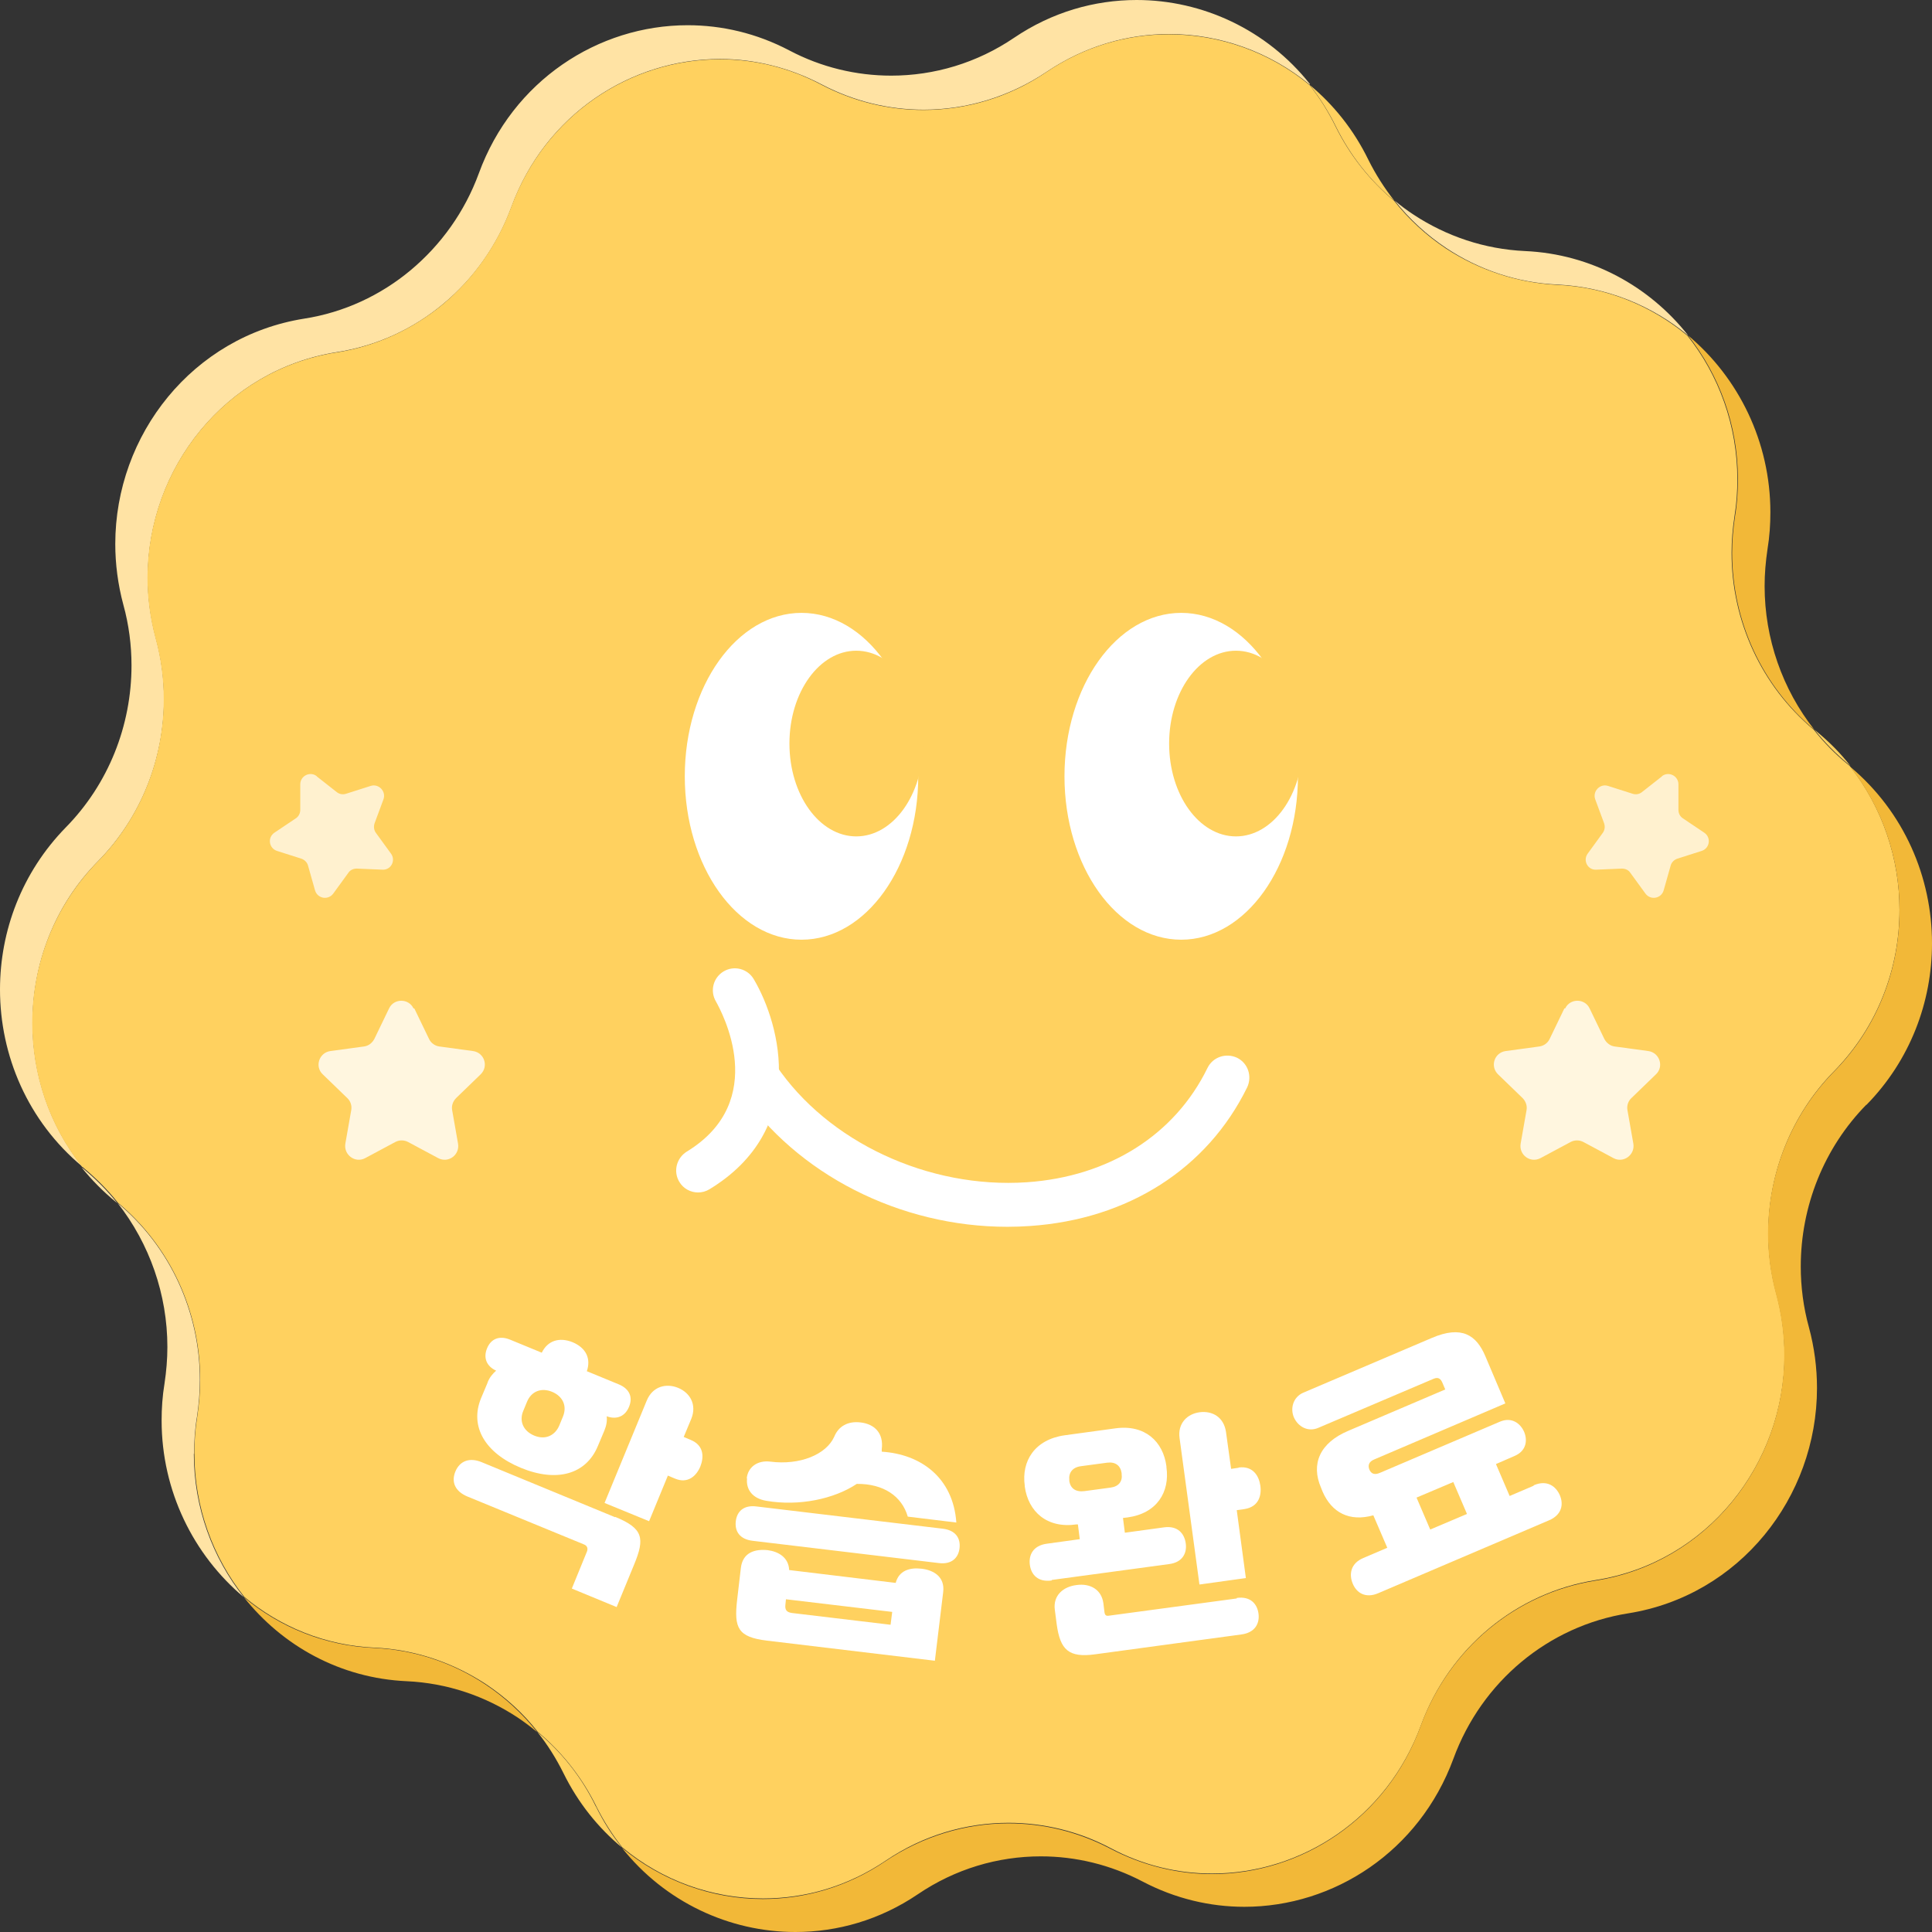 <svg width="72" height="72" viewBox="0 0 72 72" fill="none" xmlns="http://www.w3.org/2000/svg">
<rect x="0" y="0" width="72" height="72" fill="#333333" stroke="none"/>
<path d="M7.224 54.178C7.224 56.177 7.917 58.056 9.089 59.526C7.205 57.947 6.023 55.558 6.023 52.939C6.023 52.489 6.053 52.029 6.131 51.559C6.199 51.109 6.238 50.65 6.238 50.2C6.238 48.241 5.574 46.351 4.383 44.832C6.346 46.461 7.449 48.9 7.449 51.429C7.449 51.879 7.41 52.339 7.341 52.799C7.263 53.258 7.234 53.718 7.234 54.178H7.224Z" fill="#FFE3A4"/>
<path d="M22.21 67.322C22.484 67.882 22.806 68.391 23.177 68.851C22.298 68.121 21.546 67.192 21 66.082C20.726 65.533 20.404 65.013 20.023 64.543C20.922 65.283 21.673 66.222 22.201 67.312L22.21 67.322Z" fill="#FFD15F"/>
<path d="M48.814 3.159C47.32 1.929 45.465 1.269 43.571 1.269C42.009 1.269 40.427 1.719 39.002 2.679C37.616 3.608 36.024 4.088 34.423 4.088C33.125 4.088 31.826 3.778 30.626 3.149C29.405 2.509 28.107 2.199 26.838 2.199C23.499 2.199 20.316 4.268 19.057 7.717C18.53 9.156 17.641 10.396 16.518 11.325C15.396 12.265 14.029 12.895 12.545 13.124C8.396 13.784 5.506 17.443 5.506 21.521C5.506 22.271 5.604 23.03 5.809 23.79C6.014 24.54 6.111 25.299 6.111 26.049C6.111 28.288 5.252 30.467 3.661 32.087C2.011 33.756 1.211 35.945 1.211 38.114C1.211 40.023 1.835 41.932 3.065 43.472C1.035 41.783 0 39.334 0 36.875C0 34.696 0.81 32.517 2.45 30.837C4.042 29.218 4.901 27.039 4.901 24.8C4.901 24.05 4.803 23.28 4.598 22.541C4.393 21.781 4.296 21.011 4.296 20.272C4.296 16.193 7.185 12.535 11.335 11.875C12.818 11.645 14.185 11.005 15.308 10.066C16.431 9.126 17.319 7.897 17.846 6.457C19.106 3.009 22.288 0.94 25.627 0.94C26.906 0.94 28.195 1.239 29.415 1.879C30.606 2.509 31.914 2.819 33.213 2.819C34.814 2.819 36.405 2.349 37.791 1.409C39.207 0.45 40.789 0 42.36 0C44.811 0 47.212 1.11 48.814 3.129V3.159Z" fill="#FFE3A4"/>
<path d="M62.901 12.495C61.573 11.395 59.894 10.695 58.039 10.605C56.536 10.535 55.12 10.056 53.9 9.246C53.177 8.766 52.523 8.166 51.977 7.477C52.201 7.666 52.445 7.846 52.689 8.006C53.91 8.806 55.325 9.286 56.829 9.356C59.308 9.466 61.466 10.675 62.901 12.485V12.495Z" fill="#FFE3A4"/>
<path d="M68.964 28.549C68.964 28.549 68.915 28.509 68.886 28.48C68.417 28.09 67.988 27.66 67.617 27.189C67.636 27.209 67.656 27.22 67.675 27.239C68.163 27.64 68.593 28.07 68.964 28.549Z" fill="#FFD15F"/>
<path d="M68.349 39.923C66.757 41.542 65.898 43.722 65.898 45.961C65.898 46.71 65.996 47.48 66.201 48.22C66.406 48.979 66.504 49.749 66.504 50.489C66.504 54.567 63.614 58.236 59.465 58.885C56.497 59.355 54.007 61.424 52.953 64.303C51.684 67.752 48.511 69.821 45.172 69.821C43.893 69.821 42.604 69.521 41.384 68.871C40.193 68.241 38.885 67.931 37.586 67.931C35.985 67.931 34.394 68.401 33.008 69.341C31.592 70.3 30.01 70.75 28.439 70.75C26.545 70.75 24.68 70.091 23.186 68.841C22.825 68.381 22.493 67.862 22.22 67.312C21.683 66.222 20.931 65.283 20.043 64.543C19.496 63.843 18.842 63.254 18.11 62.764C16.889 61.964 15.474 61.474 13.97 61.404C12.106 61.324 10.426 60.615 9.108 59.515C7.937 58.046 7.244 56.166 7.244 54.167C7.244 53.717 7.273 53.258 7.351 52.788C7.42 52.328 7.459 51.878 7.459 51.418C7.459 48.88 6.346 46.45 4.393 44.821C4.022 44.351 3.593 43.922 3.124 43.532C3.104 43.512 3.085 43.492 3.056 43.482C1.825 41.932 1.201 40.033 1.201 38.124C1.201 35.945 2.011 33.766 3.651 32.096C5.242 30.477 6.102 28.298 6.102 26.059C6.102 25.309 6.004 24.54 5.799 23.8C5.594 23.04 5.496 22.27 5.496 21.531C5.496 17.453 8.386 13.784 12.535 13.134C14.019 12.905 15.386 12.265 16.509 11.335C17.631 10.396 18.52 9.156 19.047 7.727C20.316 4.278 23.489 2.209 26.828 2.209C28.107 2.209 29.395 2.509 30.616 3.159C31.817 3.788 33.115 4.098 34.413 4.098C36.014 4.098 37.606 3.628 38.992 2.689C40.408 1.729 41.989 1.279 43.561 1.279C45.455 1.279 47.32 1.939 48.804 3.169C49.165 3.628 49.497 4.148 49.77 4.708C50.307 5.797 51.059 6.737 51.957 7.487C52.504 8.176 53.158 8.776 53.88 9.256C55.101 10.056 56.516 10.535 58.02 10.615C59.884 10.695 61.554 11.405 62.882 12.505C64.053 13.974 64.746 15.853 64.746 17.862C64.746 18.312 64.717 18.772 64.639 19.242C64.57 19.702 64.531 20.151 64.531 20.601C64.531 23.14 65.644 25.569 67.597 27.198C67.968 27.668 68.397 28.108 68.866 28.488C68.895 28.508 68.915 28.528 68.944 28.558C70.165 30.107 70.789 32.007 70.789 33.906C70.789 36.085 69.979 38.264 68.339 39.933L68.349 39.923Z" fill="#FFD15F"/>
<path d="M4.374 44.842C4.374 44.842 4.335 44.812 4.315 44.792C3.837 44.402 3.407 43.962 3.036 43.502C3.056 43.522 3.075 43.532 3.104 43.552C3.573 43.942 4.003 44.372 4.374 44.842Z" fill="#FFE3A4"/>
<path d="M20.023 64.553C19.789 64.363 19.555 64.183 19.301 64.013C18.08 63.204 16.665 62.724 15.161 62.654C12.681 62.544 10.524 61.335 9.089 59.525C10.417 60.635 12.096 61.335 13.951 61.415C15.454 61.485 16.87 61.964 18.09 62.774C18.812 63.254 19.467 63.854 20.023 64.553Z" fill="#F2B838"/>
<path d="M49.78 4.707C49.507 4.148 49.175 3.638 48.813 3.168C49.692 3.898 50.444 4.827 50.991 5.947C51.264 6.497 51.596 7.016 51.967 7.486C51.069 6.746 50.317 5.797 49.78 4.707Z" fill="#FFD15F"/>
<path d="M64.766 17.852C64.766 15.843 64.073 13.973 62.901 12.494C64.795 14.073 65.977 16.473 65.977 19.091C65.977 19.541 65.947 20.001 65.869 20.471C65.801 20.931 65.762 21.38 65.762 21.84C65.762 23.799 66.426 25.689 67.617 27.198C65.664 25.569 64.551 23.14 64.551 20.601C64.551 20.151 64.59 19.691 64.659 19.241C64.737 18.782 64.766 18.322 64.766 17.862V17.852Z" fill="#F2B838"/>
<path d="M69.559 41.163C67.968 42.782 67.109 44.962 67.109 47.201C67.109 47.95 67.207 48.72 67.412 49.46C67.617 50.219 67.714 50.979 67.714 51.729C67.714 55.807 64.825 59.465 60.675 60.125C57.708 60.595 55.218 62.664 54.164 65.543C52.895 68.992 49.712 71.061 46.373 71.061C45.104 71.061 43.805 70.761 42.585 70.121C41.384 69.491 40.086 69.181 38.787 69.181C37.186 69.181 35.595 69.651 34.209 70.591C32.793 71.55 31.212 72 29.64 72C27.18 72 24.778 70.881 23.177 68.862C24.671 70.101 26.535 70.771 28.429 70.771C29.991 70.771 31.582 70.321 32.998 69.361C34.384 68.432 35.976 67.952 37.577 67.952C38.875 67.952 40.174 68.262 41.374 68.892C42.595 69.531 43.893 69.841 45.162 69.841C48.501 69.841 51.684 67.772 52.943 64.323C53.998 61.445 56.487 59.376 59.455 58.906C63.604 58.256 66.494 54.587 66.494 50.509C66.494 49.76 66.396 49 66.191 48.24C65.986 47.49 65.889 46.731 65.889 45.981C65.889 43.742 66.748 41.563 68.339 39.944C69.989 38.274 70.79 36.085 70.79 33.916C70.79 32.007 70.165 30.118 68.944 28.568C70.965 30.258 72 32.697 72 35.156C72 37.335 71.19 39.514 69.55 41.183L69.559 41.163Z" fill="#F2B838"/>
<path d="M29.87 35.02C32.273 35.02 34.22 32.293 34.22 28.93C34.22 25.566 32.273 22.84 29.87 22.84C27.468 22.84 25.52 25.566 25.52 28.93C25.52 32.293 27.468 35.02 29.87 35.02Z" fill="white"/>
<path d="M31.91 31.17C33.285 31.17 34.4 29.621 34.4 27.71C34.4 25.799 33.285 24.25 31.91 24.25C30.535 24.25 29.42 25.799 29.42 27.71C29.42 29.621 30.535 31.17 31.91 31.17Z" fill="#FFD15F"/>
<path d="M44.02 35.02C46.422 35.02 48.37 32.293 48.37 28.93C48.37 25.566 46.422 22.84 44.02 22.84C41.617 22.84 39.67 25.566 39.67 28.93C39.67 32.293 41.617 35.02 44.02 35.02Z" fill="white"/>
<path d="M46.06 31.17C47.435 31.17 48.55 29.621 48.55 27.71C48.55 25.799 47.435 24.25 46.06 24.25C44.685 24.25 43.57 25.799 43.57 27.71C43.57 29.621 44.685 31.17 46.06 31.17Z" fill="#FFD15F"/>
<path d="M37.54 45.719C33.54 45.719 29.69 43.769 27.56 40.619C27.31 40.239 27.41 39.729 27.78 39.479C28.16 39.229 28.67 39.329 28.92 39.699C30.85 42.559 34.6 44.309 38.27 44.059C41.32 43.849 43.78 42.299 45 39.799C45.2 39.389 45.69 39.229 46.1 39.419C46.51 39.619 46.67 40.109 46.48 40.519C44.99 43.559 42.04 45.439 38.39 45.689C38.11 45.709 37.83 45.719 37.55 45.719H37.54Z" fill="white"/>
<path d="M26.02 44.44C25.74 44.44 25.47 44.3 25.32 44.05C25.08 43.66 25.21 43.16 25.59 42.92C28.71 41.02 26.89 37.7 26.68 37.32C26.45 36.93 26.58 36.43 26.97 36.2C27.36 35.97 27.86 36.1 28.09 36.49C29.12 38.23 30.09 42.1 26.44 44.32C26.31 44.4 26.16 44.44 26.01 44.44H26.02Z" fill="white"/>
<path d="M22.93 56.531C23.97 56.961 24.04 57.321 23.63 58.311L22.98 59.891L21.31 59.201L21.87 57.831C21.92 57.711 21.89 57.601 21.75 57.551L17.42 55.771C16.96 55.581 16.81 55.231 16.97 54.841C17.13 54.451 17.49 54.301 17.95 54.491L22.92 56.541L22.93 56.531ZM18.17 51.521C18.24 51.341 18.36 51.191 18.49 51.081C18.12 50.911 18.01 50.591 18.15 50.251C18.29 49.901 18.6 49.761 19 49.921L20.19 50.411C20.41 49.961 20.84 49.821 21.34 50.021C21.84 50.231 22.03 50.631 21.87 51.101L23.06 51.591C23.47 51.761 23.59 52.081 23.44 52.431C23.3 52.771 23 52.921 22.61 52.781C22.63 52.951 22.6 53.131 22.52 53.321L22.28 53.891C21.84 54.951 20.74 55.251 19.41 54.701C18.08 54.151 17.49 53.161 17.93 52.101L18.17 51.531V51.521ZM20.98 52.791C21.14 52.401 20.98 52.041 20.58 51.871C20.17 51.701 19.8 51.851 19.64 52.241L19.5 52.581C19.34 52.961 19.5 53.331 19.91 53.501C20.32 53.671 20.68 53.501 20.84 53.131L20.98 52.791ZM25.74 53.661C26.25 53.871 26.23 54.321 26.1 54.651C25.96 54.991 25.64 55.311 25.15 55.101L24.89 54.991L24.19 56.691L22.53 56.011L24.1 52.201C24.32 51.661 24.83 51.541 25.27 51.721C25.71 51.901 25.98 52.341 25.76 52.881L25.48 53.551L25.74 53.661Z" fill="white"/>
<path d="M35.14 56.971C35.62 57.031 35.8 57.331 35.76 57.691C35.72 58.06 35.46 58.31 34.99 58.251L28.04 57.42C27.57 57.361 27.38 57.071 27.42 56.7C27.46 56.331 27.71 56.081 28.19 56.141L35.14 56.971ZM35.15 59.331L34.84 61.891L28.58 61.141C27.5 61.011 27.35 60.67 27.47 59.63L27.61 58.431C27.68 57.85 28.14 57.721 28.61 57.77C29.01 57.821 29.39 58.041 29.41 58.511L33.38 58.99C33.5 58.531 33.9 58.41 34.34 58.461C34.79 58.511 35.22 58.761 35.15 59.331ZM27.83 55.09C27.87 54.691 28.21 54.41 28.71 54.471C29.8 54.611 30.79 54.211 31.09 53.541C31.25 53.151 31.6 52.95 32.08 53.011C32.58 53.071 32.94 53.401 32.86 54.011V54.1C34.31 54.191 35.52 55.06 35.64 56.74L33.83 56.52C33.61 55.761 32.93 55.291 31.93 55.3C31.09 55.861 29.78 56.141 28.56 55.931C28.02 55.84 27.8 55.49 27.84 55.1L27.83 55.09ZM33.19 60.541L33.25 60.071L29.29 59.6L29.27 59.8C29.25 59.98 29.3 60.081 29.51 60.111L33.19 60.55V60.541Z" fill="white"/>
<path d="M39.19 58.9C38.69 58.97 38.43 58.69 38.38 58.32C38.33 57.95 38.5 57.6 39.01 57.53L40.24 57.36L40.17 56.81H40.12C39.01 56.97 38.32 56.33 38.19 55.4V55.37C38.06 54.45 38.56 53.65 39.67 53.49L41.57 53.23C42.67 53.08 43.35 53.72 43.47 54.65V54.68C43.6 55.6 43.12 56.4 42.02 56.55L41.85 56.57L41.92 57.12L43.38 56.92C43.89 56.85 44.14 57.15 44.19 57.52C44.24 57.89 44.06 58.23 43.56 58.29L39.2 58.88L39.19 58.9ZM46.09 59.55C46.6 59.48 46.85 59.77 46.9 60.13C46.95 60.49 46.78 60.84 46.27 60.91L40.82 61.65C39.82 61.79 39.51 61.48 39.38 60.53L39.31 59.99C39.24 59.46 39.62 59.13 40.12 59.07C40.62 59 41.05 59.23 41.12 59.75L41.16 60.08C41.18 60.2 41.22 60.23 41.34 60.21L46.09 59.57V59.55ZM39.85 55.19C39.89 55.47 40.09 55.61 40.41 55.57L41.38 55.44C41.69 55.4 41.84 55.21 41.8 54.93V54.9C41.76 54.62 41.57 54.47 41.26 54.51L40.29 54.64C39.97 54.68 39.82 54.88 39.85 55.16V55.19ZM46.16 54.69C46.7 54.62 46.92 55.01 46.97 55.37C47.02 55.73 46.91 56.16 46.37 56.24L46.09 56.28L46.43 58.81L44.7 59.05L43.96 53.6C43.88 53.05 44.24 52.69 44.71 52.63C45.18 52.57 45.61 52.81 45.69 53.37L45.88 54.74L46.16 54.7V54.69Z" fill="white"/>
<path d="M57.16 55.351C57.65 55.141 57.98 55.381 58.13 55.721C58.28 56.071 58.2 56.461 57.72 56.661L51.37 59.371C50.89 59.581 50.55 59.361 50.41 59.011C50.27 58.671 50.33 58.261 50.81 58.061L51.7 57.681L51.18 56.471C50.29 56.721 49.63 56.371 49.29 55.591L49.23 55.441C48.85 54.561 49.18 53.771 50.25 53.321L53.86 51.781L53.75 51.521C53.7 51.411 53.62 51.301 53.43 51.381L49.13 53.211C48.74 53.381 48.37 53.161 48.22 52.821C48.08 52.501 48.18 52.071 48.57 51.901L53.36 49.861C54.48 49.381 55.02 49.761 55.35 50.531L56.1 52.301L51.21 54.391C51.02 54.471 50.97 54.601 51.03 54.761C51.1 54.931 51.23 54.971 51.42 54.891L55.9 52.981C56.35 52.791 56.67 53.061 56.8 53.361C56.93 53.671 56.89 54.071 56.44 54.261L55.75 54.561L56.26 55.751L57.15 55.371L57.16 55.351ZM52.79 55.811L53.3 57.001L54.67 56.421L54.16 55.231L52.79 55.811Z" fill="white"/>
<path opacity="0.8" d="M15.44 37.58L15.99 38.72C16.06 38.87 16.21 38.98 16.38 39L17.63 39.17C18.05 39.23 18.22 39.74 17.91 40.04L17 40.92C16.88 41.04 16.82 41.21 16.85 41.37L17.07 42.62C17.14 43.04 16.71 43.36 16.33 43.16L15.21 42.56C15.06 42.48 14.88 42.48 14.73 42.56L13.61 43.16C13.24 43.36 12.8 43.04 12.87 42.62L13.09 41.37C13.12 41.2 13.06 41.03 12.94 40.92L12.03 40.04C11.72 39.75 11.89 39.23 12.31 39.17L13.56 39C13.73 38.98 13.87 38.87 13.95 38.72L14.5 37.58C14.68 37.2 15.23 37.2 15.41 37.58H15.44Z" fill="white"/>
<path opacity="0.7" d="M11.8 28.93L12.55 29.52C12.65 29.6 12.78 29.62 12.9 29.58L13.81 29.29C14.11 29.19 14.4 29.49 14.29 29.79L13.96 30.68C13.92 30.8 13.93 30.93 14.01 31.04L14.57 31.81C14.76 32.07 14.57 32.43 14.25 32.41L13.3 32.37C13.17 32.37 13.05 32.42 12.98 32.53L12.42 33.3C12.23 33.56 11.83 33.49 11.74 33.18L11.48 32.26C11.45 32.14 11.35 32.04 11.23 32L10.32 31.71C10.02 31.61 9.96 31.21 10.23 31.03L11.02 30.5C11.13 30.43 11.19 30.31 11.19 30.18V29.23C11.19 28.91 11.56 28.73 11.81 28.93H11.8Z" fill="white"/>
<path opacity="0.8" d="M58.3 37.58L57.75 38.72C57.68 38.87 57.53 38.98 57.36 39L56.11 39.17C55.69 39.23 55.52 39.74 55.83 40.04L56.74 40.92C56.86 41.04 56.92 41.21 56.89 41.37L56.67 42.62C56.6 43.04 57.03 43.36 57.41 43.16L58.53 42.56C58.68 42.48 58.86 42.48 59.01 42.56L60.13 43.16C60.5 43.36 60.94 43.04 60.87 42.62L60.65 41.37C60.62 41.2 60.68 41.03 60.8 40.92L61.71 40.04C62.02 39.75 61.85 39.23 61.43 39.17L60.18 39C60.01 38.98 59.87 38.87 59.79 38.72L59.24 37.58C59.06 37.2 58.51 37.2 58.33 37.58H58.3Z" fill="white"/>
<path opacity="0.7" d="M61.94 28.93L61.19 29.52C61.09 29.6 60.96 29.62 60.84 29.58L59.93 29.29C59.63 29.19 59.34 29.49 59.45 29.79L59.78 30.68C59.82 30.8 59.81 30.93 59.73 31.04L59.17 31.81C58.98 32.07 59.17 32.43 59.49 32.41L60.44 32.37C60.57 32.37 60.69 32.42 60.76 32.53L61.32 33.3C61.51 33.56 61.91 33.49 62 33.18L62.26 32.26C62.29 32.14 62.39 32.04 62.51 32L63.42 31.71C63.72 31.61 63.78 31.21 63.51 31.03L62.72 30.5C62.61 30.43 62.55 30.31 62.55 30.18V29.23C62.55 28.91 62.18 28.73 61.93 28.93H61.94Z" fill="white"/>
</svg>

